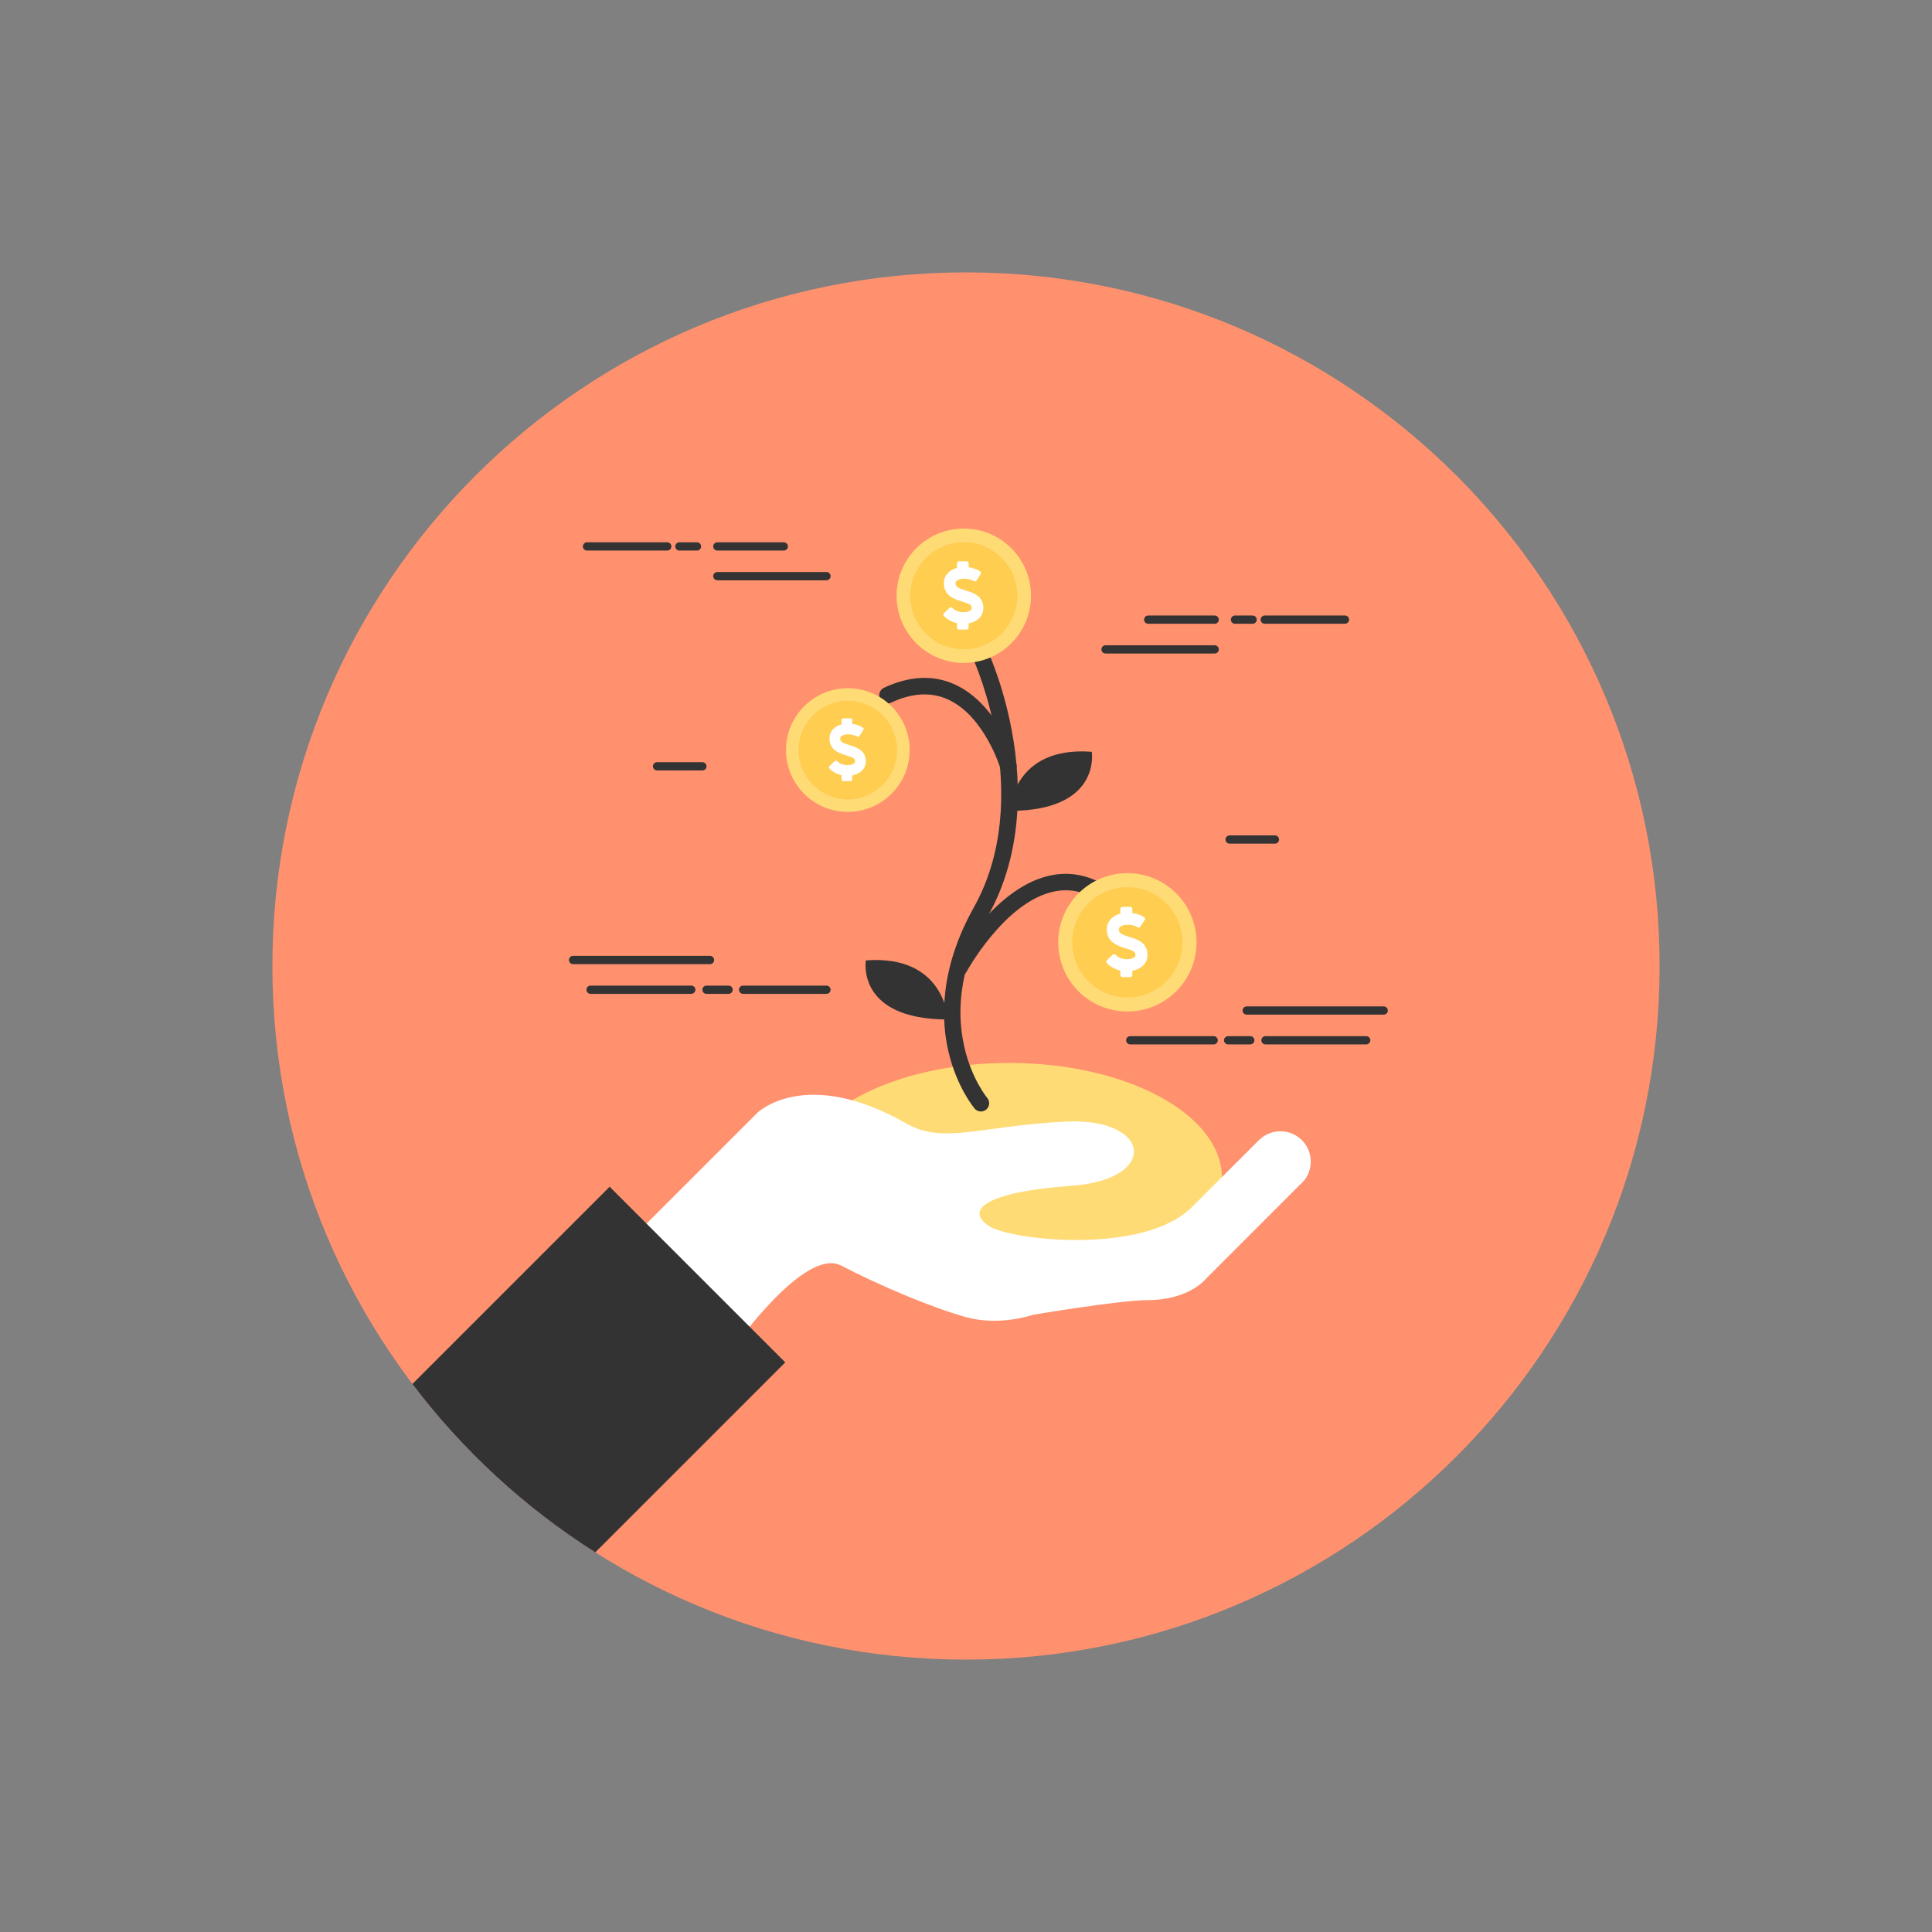 <?xml version="1.0" encoding="utf-8"?>
<!-- Generator: Adobe Illustrator 24.3.0, SVG Export Plug-In . SVG Version: 6.00 Build 0)  -->
<svg version="1.1" id="Layer_1" xmlns="http://www.w3.org/2000/svg" xmlns:xlink="http://www.w3.org/1999/xlink" x="0px" y="0px"
	 viewBox="0 0 180 180" enable-background="new 0 0 180 180" xml:space="preserve">
<rect x="0" y="0" width="180" height="180" fill="#808080" stroke="none"/>
<g>
	<g id="XMLID_1069_">
		<path fill="#FF916E" d="M154.622,90.001c0,35.689-28.934,64.621-64.622,64.621c-35.688,0-64.622-28.932-64.622-64.621
			c0-35.691,28.935-64.623,64.622-64.623C125.689,25.378,154.622,54.31,154.622,90.001z"/>
	</g>
	<g>
		<path fill="#FFDB76" d="M113.847,109.743c0,5.914-8.877,10.711-19.828,10.711c-10.949,0-19.828-4.797-19.828-10.711
			c0-5.916,8.879-10.711,19.828-10.711C104.97,99.032,113.847,103.827,113.847,109.743z"/>
	</g>
	<g>
		<path fill="#FFFFFF" d="M84.435,104.671c3.477,1.982,6.857,0.225,14.835-0.174c7.979-0.4,8.787,5.373,0.609,5.973
			c-8.177,0.598-9.962,2.279-7.742,3.752c2.039,1.351,14.437,2.717,18.91-1.756l6.273-6.271c0,0,0.01-0.006,0.029-0.014
			c0.717-0.686,1.709-0.92,2.611-0.703c0.488,0.117,0.951,0.367,1.332,0.748c0.395,0.396,0.65,0.877,0.76,1.385
			c0.201,0.91-0.051,1.898-0.76,2.607c-0.062,0.062-0.127,0.121-0.193,0.174l-8.715,8.717c0,0-1.529,2-5.438,2.02
			c-2.701,0.012-10.723,1.371-10.723,1.371s-3.091,1.098-6.281,0.199c-3.191-0.896-8.029-2.941-11.57-4.787
			c-3.541-1.844-10.57,8.379-10.57,8.379l-9.925-9.926l12.665-12.666C70.545,103.698,74.984,99.286,84.435,104.671z"/>
	</g>
	<g>
		<path fill="#333333" d="M73.162,126.929l-17.699,17.699c-6.578-4.168-12.355-9.492-17.04-15.689l18.375-18.373L73.162,126.929z"/>
	</g>
	<g>
		<g>
			<g>
				<g>
					<path fill="#333333" d="M91.392,103.556c-0.219,0-0.436-0.092-0.586-0.27c-0.066-0.08-1.633-1.953-2.418-5.213
						c-0.719-2.978-0.896-7.744,2.334-13.516c5.75-10.275,0.029-22.984-0.029-23.111c-0.176-0.385-0.006-0.842,0.379-1.018
						c0.383-0.178,0.84-0.01,1.018,0.375c0.062,0.137,1.557,3.412,2.316,8.07c1.013,6.203,0.203,11.885-2.344,16.434
						c-2.381,4.256-3.121,8.404-2.197,12.328c0.688,2.932,2.1,4.643,2.115,4.658c0.27,0.324,0.23,0.811-0.094,1.082
						C91.742,103.497,91.566,103.556,91.392,103.556z"/>
				</g>
				<g>
					<path fill="#333333" d="M89.359,90.964c-0.121,0-0.248-0.029-0.363-0.092c-0.373-0.203-0.514-0.668-0.311-1.043
						c0.152-0.279,3.771-6.881,8.861-8.191c1.945-0.5,3.84-0.17,5.635,0.984c0.355,0.229,0.461,0.703,0.23,1.061
						c-0.229,0.355-0.705,0.461-1.062,0.23c-1.438-0.926-2.885-1.184-4.418-0.789c-4.449,1.145-7.861,7.373-7.894,7.436
						C89.896,90.817,89.633,90.964,89.359,90.964z"/>
				</g>
				<g>
					<path fill="#333333" d="M93.951,72.165c-0.334,0-0.639-0.217-0.736-0.551c-0.02-0.059-1.496-4.92-4.916-6.457
						c-1.568-0.703-3.348-0.6-5.289,0.312c-0.383,0.18-0.84,0.014-1.02-0.371c-0.18-0.383-0.016-0.842,0.367-1.021
						c2.367-1.109,4.58-1.217,6.578-0.318c4.066,1.832,5.684,7.193,5.752,7.422c0.119,0.406-0.113,0.832-0.521,0.953
						C94.093,72.155,94.021,72.165,93.951,72.165z"/>
				</g>
			</g>
			<g>
				<g>
					<path fill="#FFCD50" d="M105.033,92.972c2.859,0,5.178-2.318,5.178-5.178c0-2.859-2.318-5.178-5.178-5.178
						s-5.178,2.318-5.178,5.178C99.855,90.653,102.173,92.972,105.033,92.972z"/>
				</g>
				<g>
					<path fill-rule="evenodd" clip-rule="evenodd" fill="#FFFFFF" d="M105.212,87.286c-0.799-0.242-0.971-0.367-0.971-0.701
						c0-0.342,0.545-0.432,0.865-0.432c0.305,0,0.67,0.098,0.885,0.236c0.086,0.057,0.201,0.031,0.258-0.057l0.404-0.625
						c0.057-0.086,0.031-0.203-0.057-0.258c-0.297-0.193-0.691-0.332-1.098-0.387v-0.387c0-0.104-0.084-0.188-0.186-0.188h-0.746
						c-0.104,0-0.188,0.084-0.188,0.188v0.447c-0.779,0.205-1.258,0.756-1.258,1.461c0,1.236,1.062,1.559,1.766,1.77
						c0.754,0.23,0.906,0.334,0.904,0.619c0,0.314-0.52,0.398-0.826,0.398c-0.377,0-0.801-0.17-1.031-0.412
						c-0.033-0.035-0.08-0.057-0.131-0.059c-0.049-0.002-0.098,0.016-0.133,0.051l-0.541,0.514c-0.076,0.07-0.08,0.188-0.008,0.262
						c0.314,0.334,0.768,0.584,1.258,0.695v0.426c0,0.104,0.084,0.188,0.188,0.188h0.746c0.102,0,0.186-0.084,0.186-0.188v-0.404
						c0.865-0.162,1.412-0.725,1.412-1.467C106.921,87.804,105.892,87.491,105.212,87.286z"/>
				</g>
				<g>
					<g>
						<path fill-rule="evenodd" clip-rule="evenodd" fill="#FFDB76" d="M105.034,81.349c-3.561,0-6.443,2.887-6.443,6.445
							c0,3.561,2.883,6.445,6.443,6.445c3.561,0,6.445-2.885,6.445-6.445C111.48,84.235,108.595,81.349,105.034,81.349z
							 M105.034,92.931c-2.836,0-5.135-2.299-5.135-5.137c0-2.836,2.299-5.135,5.135-5.135c2.838,0,5.137,2.299,5.137,5.135
							C110.171,90.632,107.872,92.931,105.034,92.931z"/>
					</g>
				</g>
			</g>
			<g>
				<g>
					<path fill="#FFCD50" d="M78.986,74.507c2.557,0,4.629-2.072,4.629-4.629c0-2.555-2.072-4.625-4.629-4.625
						c-2.555,0-4.627,2.07-4.627,4.625C74.359,72.435,76.431,74.507,78.986,74.507z"/>
				</g>
				<g>
					<path fill-rule="evenodd" clip-rule="evenodd" fill="#FFFFFF" d="M79.146,69.425c-0.711-0.217-0.867-0.326-0.867-0.627
						c0-0.305,0.486-0.385,0.773-0.385c0.273,0,0.598,0.086,0.791,0.211c0.076,0.051,0.182,0.027,0.23-0.051l0.361-0.559
						c0.051-0.078,0.029-0.18-0.051-0.23c-0.266-0.172-0.617-0.295-0.98-0.346v-0.346c0-0.092-0.074-0.166-0.166-0.166H78.57
						c-0.09,0-0.166,0.074-0.166,0.166v0.4c-0.697,0.184-1.125,0.674-1.125,1.305c0,1.105,0.949,1.393,1.578,1.584
						c0.676,0.203,0.812,0.297,0.809,0.551c0,0.281-0.463,0.357-0.738,0.357c-0.338,0-0.715-0.15-0.922-0.369
						c-0.031-0.033-0.072-0.051-0.115-0.053c-0.045-0.002-0.088,0.016-0.121,0.045l-0.482,0.459
						c-0.068,0.062-0.07,0.168-0.008,0.236c0.283,0.299,0.688,0.52,1.125,0.621v0.379c0,0.094,0.076,0.168,0.166,0.168h0.668
						c0.092,0,0.166-0.074,0.166-0.168v-0.361c0.771-0.145,1.262-0.646,1.262-1.311C80.675,69.888,79.756,69.608,79.146,69.425z"/>
				</g>
				<g>
					<g>
						<path fill-rule="evenodd" clip-rule="evenodd" fill="#FFDB76" d="M78.99,64.12c-3.18,0-5.76,2.578-5.76,5.758
							c0,3.182,2.58,5.762,5.76,5.762c3.18,0,5.76-2.58,5.76-5.762C84.75,66.698,82.17,64.12,78.99,64.12z M78.99,74.47
							c-2.535,0-4.59-2.057-4.59-4.592c0-2.533,2.055-4.588,4.59-4.588c2.535,0,4.59,2.055,4.59,4.588
							C83.58,72.413,81.525,74.47,78.99,74.47z"/>
					</g>
				</g>
			</g>
			<g>
				<g>
					<circle fill="#FFCD50" cx="89.793" cy="55.505" r="5.029"/>
				</g>
				<g>
					<path fill-rule="evenodd" clip-rule="evenodd" fill="#FFFFFF" d="M89.967,55.011c-0.774-0.234-0.941-0.355-0.941-0.682
						c0-0.33,0.529-0.416,0.84-0.416c0.297-0.002,0.65,0.092,0.859,0.226c0.084,0.057,0.195,0.031,0.25-0.053l0.392-0.607
						c0.055-0.084,0.031-0.197-0.055-0.25c-0.289-0.188-0.67-0.322-1.064-0.377v-0.375c0-0.1-0.082-0.182-0.184-0.182H89.34
						c-0.098,0-0.18,0.082-0.18,0.182v0.434c-0.758,0.201-1.223,0.734-1.223,1.418c0,1.203,1.031,1.516,1.715,1.721
						c0.734,0.225,0.881,0.324,0.879,0.602c0,0.307-0.504,0.387-0.803,0.387c-0.365,0-0.777-0.164-1.002-0.4
						c-0.033-0.035-0.078-0.055-0.125-0.057c-0.049-0.002-0.096,0.016-0.131,0.049l-0.525,0.498
						c-0.074,0.068-0.078,0.184-0.008,0.256c0.307,0.324,0.746,0.566,1.223,0.676v0.412c0,0.102,0.082,0.182,0.18,0.182h0.725
						c0.102,0,0.184-0.08,0.184-0.182v-0.393c0.838-0.156,1.369-0.703,1.369-1.424C91.629,55.515,90.627,55.212,89.967,55.011z"/>
				</g>
				<g>
					<g>
						<path fill-rule="evenodd" clip-rule="evenodd" fill="#FFDB76" d="M89.795,49.245c-3.455,0-6.26,2.803-6.26,6.26
							c0,3.457,2.805,6.26,6.26,6.26c3.457,0,6.261-2.803,6.261-6.26C96.056,52.048,93.252,49.245,89.795,49.245z M89.795,60.493
							c-2.756,0-4.986-2.232-4.986-4.988c0-2.756,2.23-4.988,4.986-4.988c2.756,0,4.99,2.232,4.99,4.988
							C94.785,58.261,92.55,60.493,89.795,60.493z"/>
					</g>
				</g>
			</g>
			<g>
				<path fill="#333333" d="M80.666,89.478c0,0-0.928,5.504,7.652,5.504C88.318,94.981,88.049,88.917,80.666,89.478z"/>
			</g>
			<g>
				<path fill="#333333" d="M101.716,70.042c0,0,0.93,5.504-7.65,5.504C94.066,75.546,94.334,69.481,101.716,70.042z"/>
			</g>
		</g>
		<g>
			<g>
				<path fill="#333333" d="M128.917,94.532h-12.766c-0.213,0-0.385-0.17-0.385-0.383s0.172-0.385,0.385-0.385h12.766
					c0.211,0,0.383,0.172,0.383,0.385S129.128,94.532,128.917,94.532z"/>
			</g>
			<g>
				<path fill="#333333" d="M116.484,97.304h-2.061c-0.213,0-0.385-0.172-0.385-0.383c0-0.213,0.172-0.385,0.385-0.385h2.061
					c0.213,0,0.385,0.172,0.385,0.385C116.868,97.132,116.697,97.304,116.484,97.304z"/>
			</g>
			<g>
				<path fill="#333333" d="M113.075,97.304h-7.771c-0.215,0-0.385-0.172-0.385-0.383c0-0.213,0.17-0.385,0.385-0.385h7.771
					c0.211,0,0.385,0.172,0.385,0.385C113.46,97.132,113.286,97.304,113.075,97.304z"/>
			</g>
			<g>
				<path fill="#333333" d="M127.284,97.304H117.9c-0.211,0-0.383-0.172-0.383-0.383c0-0.213,0.172-0.385,0.383-0.385h9.385
					c0.211,0,0.385,0.172,0.385,0.385C127.669,97.132,127.495,97.304,127.284,97.304z"/>
			</g>
		</g>
		<g>
			<g>
				<path fill="#333333" d="M77.002,54.065h-10.17c-0.213,0-0.385-0.174-0.385-0.385c0-0.211,0.172-0.385,0.385-0.385h10.17
					c0.211,0,0.383,0.174,0.383,0.385C77.384,53.892,77.213,54.065,77.002,54.065z"/>
			</g>
			<g>
				<path fill="#333333" d="M64.939,51.294h-1.643c-0.214,0-0.385-0.172-0.385-0.383c0-0.213,0.171-0.385,0.385-0.385h1.643
					c0.211,0,0.383,0.172,0.383,0.385C65.322,51.122,65.15,51.294,64.939,51.294z"/>
			</g>
			<g>
				<path fill="#333333" d="M73.023,51.294h-6.191c-0.213,0-0.385-0.172-0.385-0.383c0-0.213,0.172-0.385,0.385-0.385h6.191
					c0.213,0,0.385,0.172,0.385,0.385C73.408,51.122,73.236,51.294,73.023,51.294z"/>
			</g>
			<g>
				<path fill="#333333" d="M62.168,51.294H54.69c-0.211,0-0.384-0.172-0.384-0.383c0-0.213,0.173-0.385,0.384-0.385h7.478
					c0.212,0,0.385,0.172,0.385,0.385C62.553,51.122,62.38,51.294,62.168,51.294z"/>
			</g>
		</g>
		<g>
			<path fill="#333333" d="M65.441,71.78h-4.225c-0.211,0-0.384-0.172-0.384-0.383c0-0.213,0.173-0.385,0.384-0.385h4.225
				c0.213,0,0.385,0.172,0.385,0.385C65.826,71.608,65.654,71.78,65.441,71.78z"/>
		</g>
		<g>
			<g>
				<path fill="#333333" d="M66.154,89.825H53.388c-0.213,0-0.384-0.172-0.384-0.385c0-0.211,0.171-0.385,0.384-0.385h12.766
					c0.211,0,0.383,0.174,0.383,0.385C66.537,89.653,66.365,89.825,66.154,89.825z"/>
			</g>
			<g>
				<path fill="#333333" d="M67.883,92.595H65.82c-0.213,0-0.383-0.172-0.383-0.385c0-0.211,0.17-0.383,0.383-0.383h2.063
					c0.211,0,0.383,0.172,0.383,0.383C68.265,92.423,68.093,92.595,67.883,92.595z"/>
			</g>
			<g>
				<path fill="#333333" d="M77.002,92.595h-7.773c-0.213,0-0.383-0.172-0.383-0.385c0-0.211,0.17-0.383,0.383-0.383h7.773
					c0.211,0,0.383,0.172,0.383,0.383C77.384,92.423,77.213,92.595,77.002,92.595z"/>
			</g>
			<g>
				<path fill="#333333" d="M64.404,92.595H55.02c-0.213,0-0.384-0.172-0.384-0.385c0-0.211,0.171-0.383,0.384-0.383h9.384
					c0.213,0,0.385,0.172,0.385,0.383C64.789,92.423,64.617,92.595,64.404,92.595z"/>
			</g>
		</g>
		<g>
			<g>
				<path fill="#333333" d="M113.169,60.886h-10.17c-0.213,0-0.385-0.172-0.385-0.385c0-0.211,0.172-0.383,0.385-0.383h10.17
					c0.211,0,0.385,0.172,0.385,0.383C113.554,60.714,113.38,60.886,113.169,60.886z"/>
			</g>
			<g>
				<path fill="#333333" d="M116.704,58.114h-1.643c-0.211,0-0.383-0.172-0.383-0.383c0-0.213,0.172-0.385,0.383-0.385h1.643
					c0.213,0,0.385,0.172,0.385,0.385C117.089,57.942,116.917,58.114,116.704,58.114z"/>
			</g>
			<g>
				<path fill="#333333" d="M113.169,58.114h-6.193c-0.211,0-0.385-0.172-0.385-0.383c0-0.213,0.174-0.385,0.385-0.385h6.193
					c0.211,0,0.385,0.172,0.385,0.385C113.554,57.942,113.38,58.114,113.169,58.114z"/>
			</g>
			<g>
				<path fill="#333333" d="M125.31,58.114h-7.477c-0.211,0-0.385-0.172-0.385-0.383c0-0.213,0.174-0.385,0.385-0.385h7.477
					c0.211,0,0.383,0.172,0.383,0.385C125.693,57.942,125.521,58.114,125.31,58.114z"/>
			</g>
		</g>
		<g>
			<path fill="#333333" d="M118.784,78.601h-4.225c-0.213,0-0.383-0.172-0.383-0.383c0-0.213,0.17-0.385,0.383-0.385h4.225
				c0.211,0,0.383,0.172,0.383,0.385C119.167,78.429,118.995,78.601,118.784,78.601z"/>
		</g>
	</g>
</g>
</svg>
